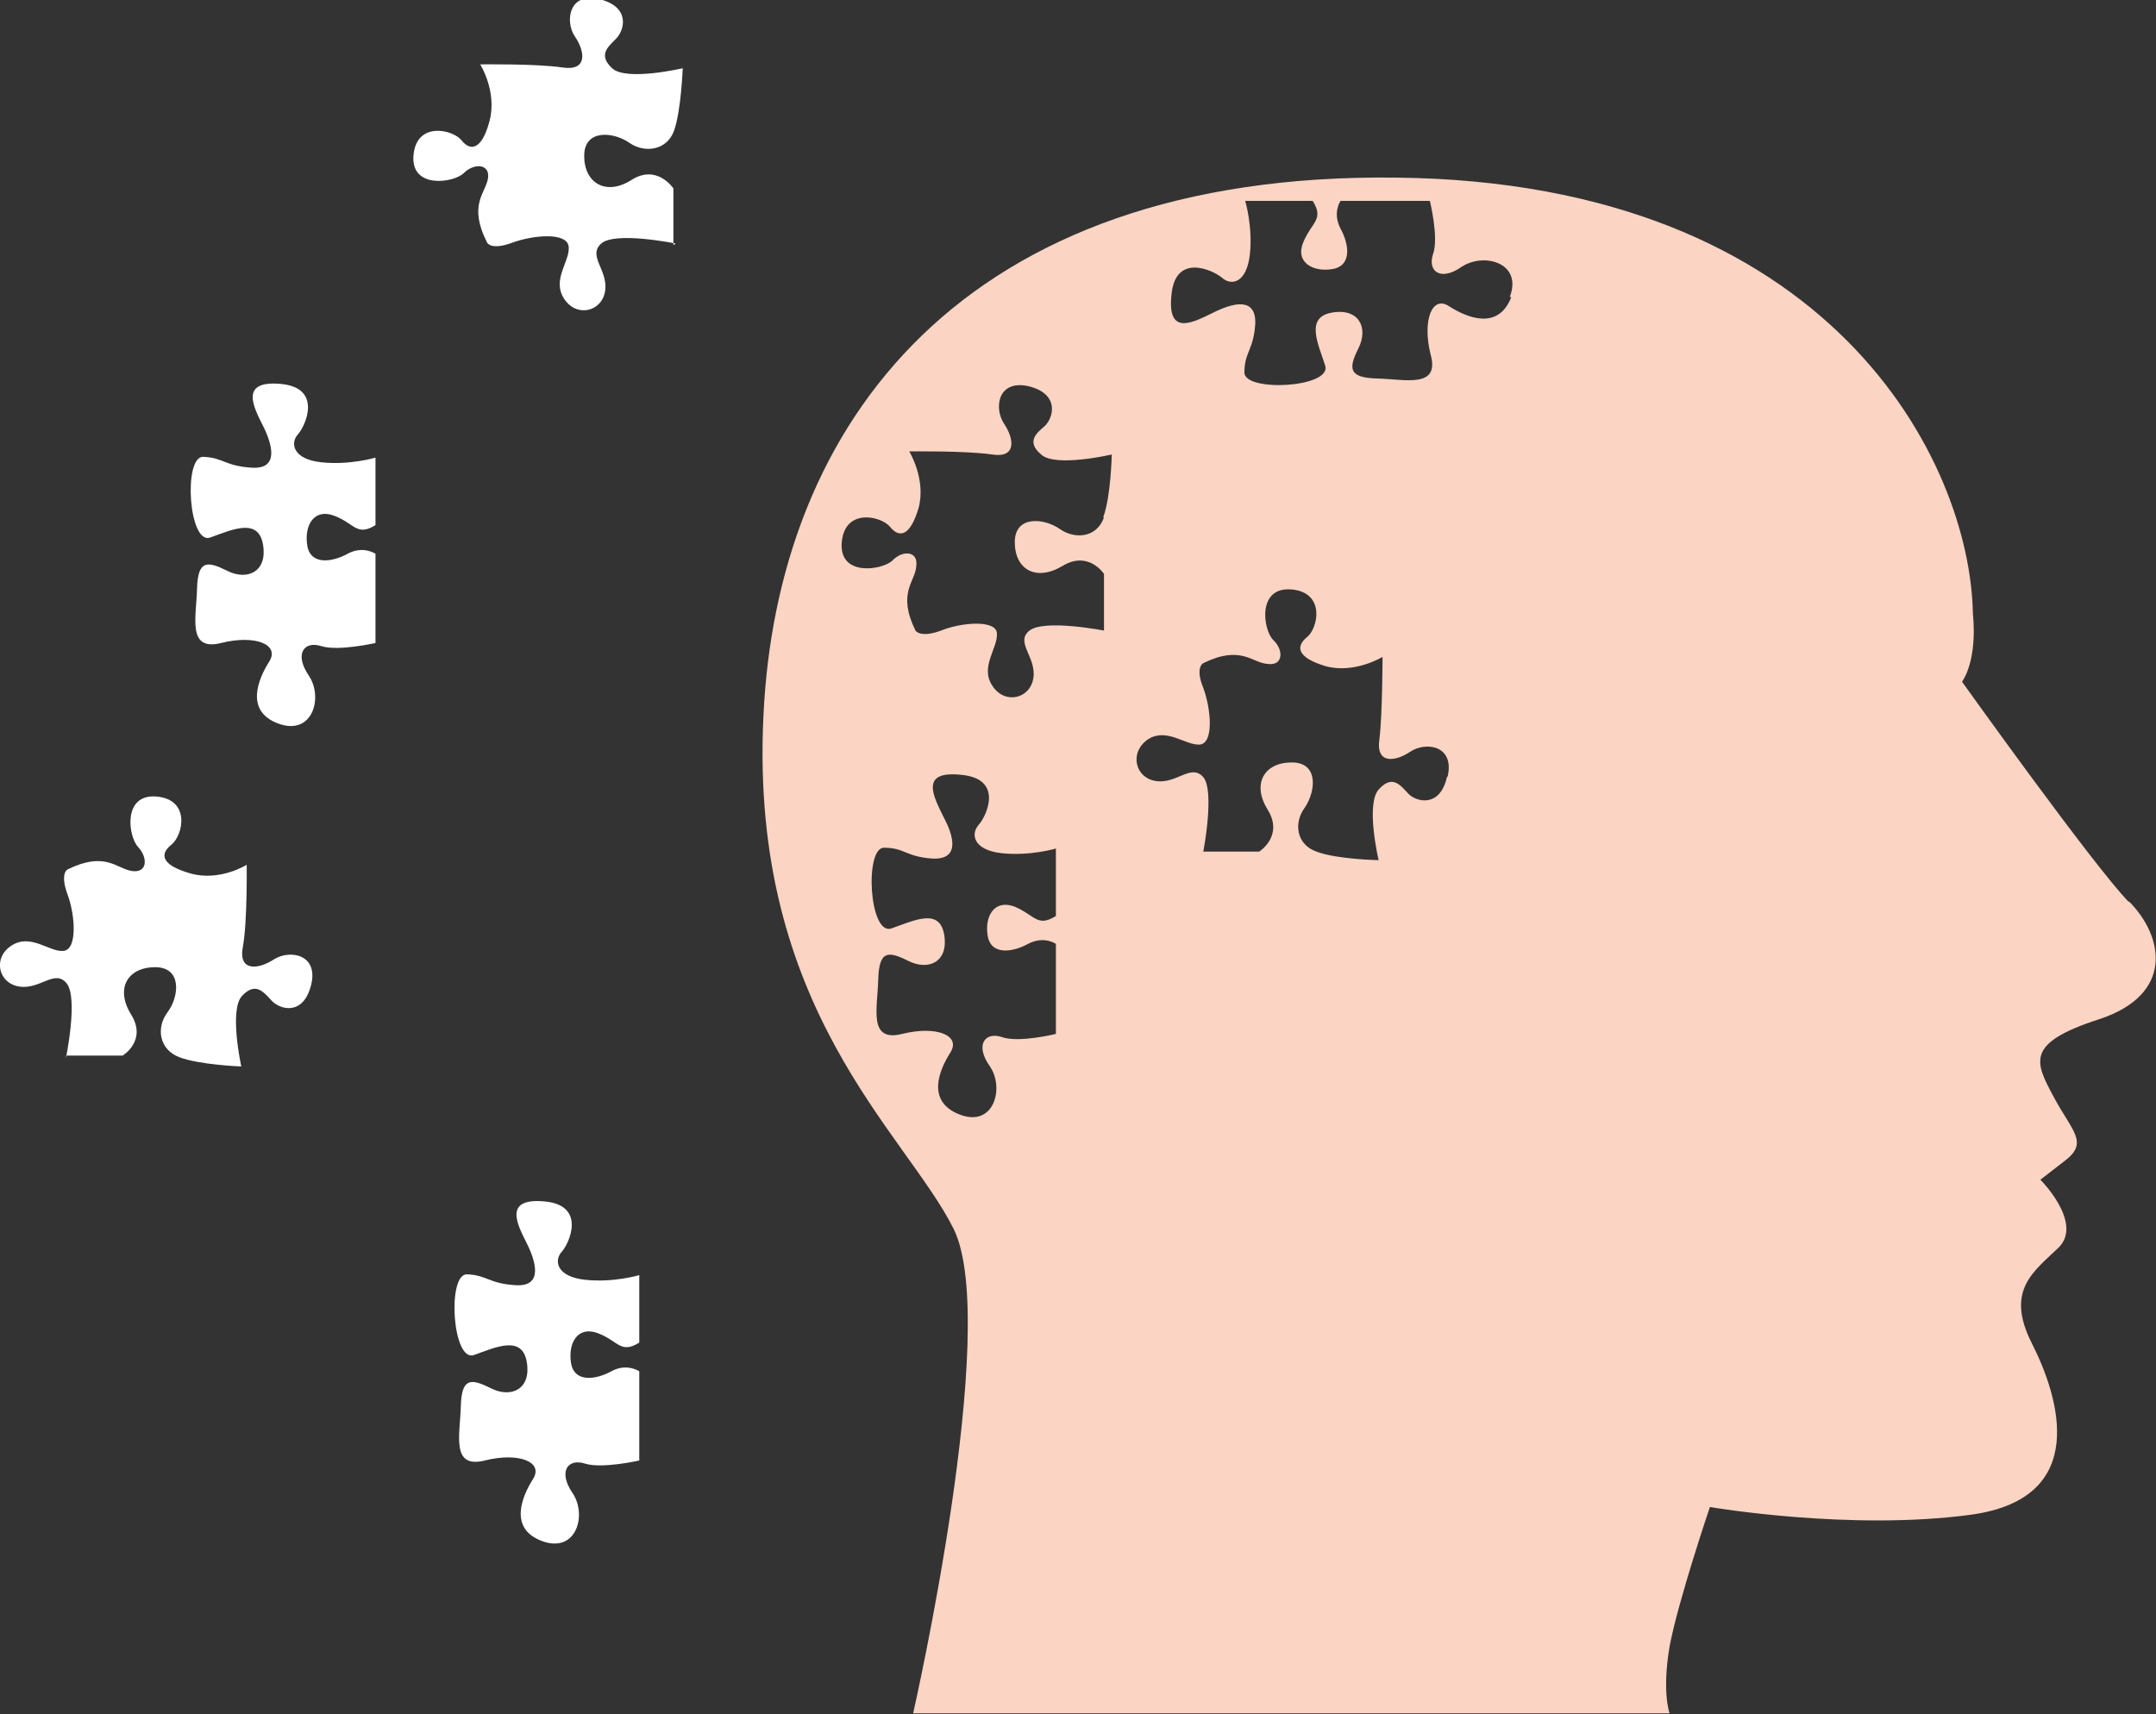 <?xml version="1.0" encoding="UTF-8"?>
<svg id="Livello_2" data-name="Livello 2" xmlns="http://www.w3.org/2000/svg" viewBox="0 0 27.79 22.1">
  <rect x="0" y="0" width="27.79" height="22.1" fill="#333333" stroke="none"/>
  <defs>
    <style>
      .cls-1 {
        fill: #fff;
      }

      .cls-1, .cls-2 {
        stroke-width: 0px;
      }

      .cls-2 {
        fill: #fbd4c3;
      }
    </style>
  </defs>
  <g id="Who_is_at_risk" data-name="Who is at risk">
    <path class="cls-2" d="m27.44,11.63c-.45-.46-2.15-2.84-2.15-2.84.21-.32.14-.87.14-.87-.03-1.97-1.83-5.57-7.43-5.63-5.6-.07-7.99,3.18-8.16,6.95-.18,3.77,1.83,5.36,2.45,6.6.62,1.24-.52,6.25-.52,6.25h9.75s-.1-.27,0-.86c.11-.59.52-1.8.52-1.8,0,0,1.8.31,3.36.1,1.55-.21,1.14-1.52.79-2.21s.03-.93.35-1.24c.31-.32-.24-.87-.24-.87l.31-.24c.32-.24.1-.38-.14-.83-.24-.45-.37-.69.59-1,.97-.32.83-1.07.38-1.52Zm-13.83.18c-.24.15-.27-.01-.53-.12-.26-.1-.39.12-.35.37.04.26.32.22.52.11.21-.11.36,0,.36,0v1.16s-.48.12-.7.04c-.21-.07-.35.1-.15.38.19.28.05.79-.39.62s-.26-.58-.12-.8c.14-.22-.18-.35-.62-.24-.44.11-.32-.32-.31-.7s.13-.37.39-.24c.26.13.52.01.46-.34-.06-.35-.39-.18-.68-.08-.29.1-.35-1.06-.09-1.04.26,0,.28.12.63.14.35.01.26-.3.13-.54-.12-.25-.32-.6.23-.54.55.05.33.53.22.65-.1.12-.06.32.3.36.37.04.7-.06.7-.06v.87Zm.62-5.14c-.09.26-.37.29-.57.15s-.58-.18-.58.17.27.51.61.31c.34-.21.54.1.54.1v.73s-.77-.15-.96,0,.09.34.05.61c-.04.27-.37.35-.53.1-.16-.24.07-.48.06-.67,0-.18-.45-.15-.72-.04-.27.1-.33,0-.33,0-.24-.49,0-.63.01-.83.03-.2-.18-.21-.31-.07-.13.12-.69.21-.65-.24.04-.44.5-.34.62-.2.12.15.26.13.37-.24.1-.37-.12-.73-.12-.73,0,0,.73-.01,1.07.04.32.05.28-.21.15-.4-.13-.2-.08-.57.32-.48.4.1.32.4.21.51-.12.1-.24.21-.05.37.18.17.91,0,.91,0,0,0-.01.54-.11.81Zm4.42,3.35c-.09.4-.4.32-.5.21-.11-.12-.21-.24-.38-.05s0,.91,0,.91c0,0-.54-.01-.8-.11-.26-.09-.3-.37-.15-.57.14-.21.18-.58-.17-.58s-.52.27-.31.61c.21.34-.11.54-.11.54h-.72s.15-.78,0-.96c-.16-.18-.34.09-.61.05-.27-.04-.35-.37-.1-.54.24-.15.48.08.66.07.19-.01.15-.46.05-.73-.11-.27,0-.32,0-.32.49-.24.63,0,.83.01.2.03.21-.18.07-.31-.13-.13-.21-.69.24-.65.44.04.34.51.19.62-.14.12-.12.26.25.37.37.1.73-.12.73-.12,0,0,0,.73-.04,1.06-.05.33.21.29.4.16.2-.13.57-.08.48.32Zm.83-6.19c-.17.44-.58.26-.8.12-.22-.15-.35.18-.24.62.12.44-.32.32-.69.31-.37-.01-.37-.13-.24-.39.13-.26.01-.52-.34-.46-.35.06-.18.4-.09.68.1.29-1.05.35-1.04.09,0-.26.12-.29.14-.63.01-.35-.3-.26-.54-.14-.25.12-.6.32-.54-.23.05-.54.53-.32.65-.22.12.11.32.07.36-.3.04-.36-.06-.69-.06-.69h.87c.15.24-.01.27-.12.53s.12.39.37.35c.26-.04.22-.32.11-.52-.11-.21,0-.36,0-.36h1.15s.12.48.04.69c-.07.22.1.35.37.16.29-.19.79-.05.62.39Z"/>
    <path class="cls-1" d="m8.68,3.16v-.73s-.21-.32-.54-.11-.61.04-.61-.31.38-.31.58-.17.49.1.58-.16.11-.8.11-.8c0,0-.73.17-.91,0s-.06-.27.05-.38.19-.41-.21-.51-.45.29-.32.48.17.45-.16.4-1.06-.04-1.06-.04c0,0,.22.35.12.73s-.25.39-.36.25-.58-.25-.62.19.52.36.65.23.34-.12.31.07-.26.34-.01.83c0,0,.05.1.32,0s.71-.14.73.05-.22.42-.06.67.49.17.53-.1-.23-.45-.05-.61.96,0,.96,0Z"/>
    <path class="cls-1" d="m.85,13.61h.73s.32-.19.11-.53-.04-.61.31-.61.31.38.16.58-.11.48.15.58.8.12.8.12c0,0-.16-.73.01-.91s.27-.06.38.06.41.2.51-.2-.28-.46-.48-.33-.46.16-.4-.16.05-1.06.05-1.06c0,0-.35.22-.73.11s-.39-.25-.24-.37.25-.58-.19-.62-.37.51-.24.65.12.34-.08.31-.34-.26-.83-.02c0,0-.1.05,0,.32s.13.71-.05.73-.42-.23-.67-.07-.17.49.1.53.46-.23.61-.04-.01.96-.01.96Z"/>
    <path class="cls-1" d="m4.84,8.3v-1.16s-.16-.11-.36,0-.48.15-.52-.11.09-.48.35-.38.29.27.53.12v-.87s-.33.1-.7.06-.4-.25-.3-.36.32-.6-.22-.65-.35.3-.23.54.21.56-.14.54-.37-.13-.63-.14-.19,1.14.09,1.04.62-.26.68.09-.2.47-.46.34-.38-.14-.39.23-.13.81.31.7.76.02.62.24-.32.64.12.8.58-.34.39-.62-.06-.45.16-.38.7-.04.7-.04Z"/>
    <path class="cls-1" d="m8.24,18.84v-1.16s-.16-.11-.36,0-.48.15-.52-.11.09-.48.35-.38.29.27.53.12v-.87s-.33.1-.7.06-.4-.25-.3-.36.32-.6-.22-.65-.35.3-.23.54.21.56-.14.54-.37-.13-.63-.14-.19,1.14.09,1.04.62-.26.68.09-.2.47-.46.34-.38-.14-.39.23-.13.81.31.7.76.02.62.24-.32.64.12.8.58-.34.39-.62-.06-.45.16-.38.7-.04.7-.04Z"/>
  </g>
</svg>